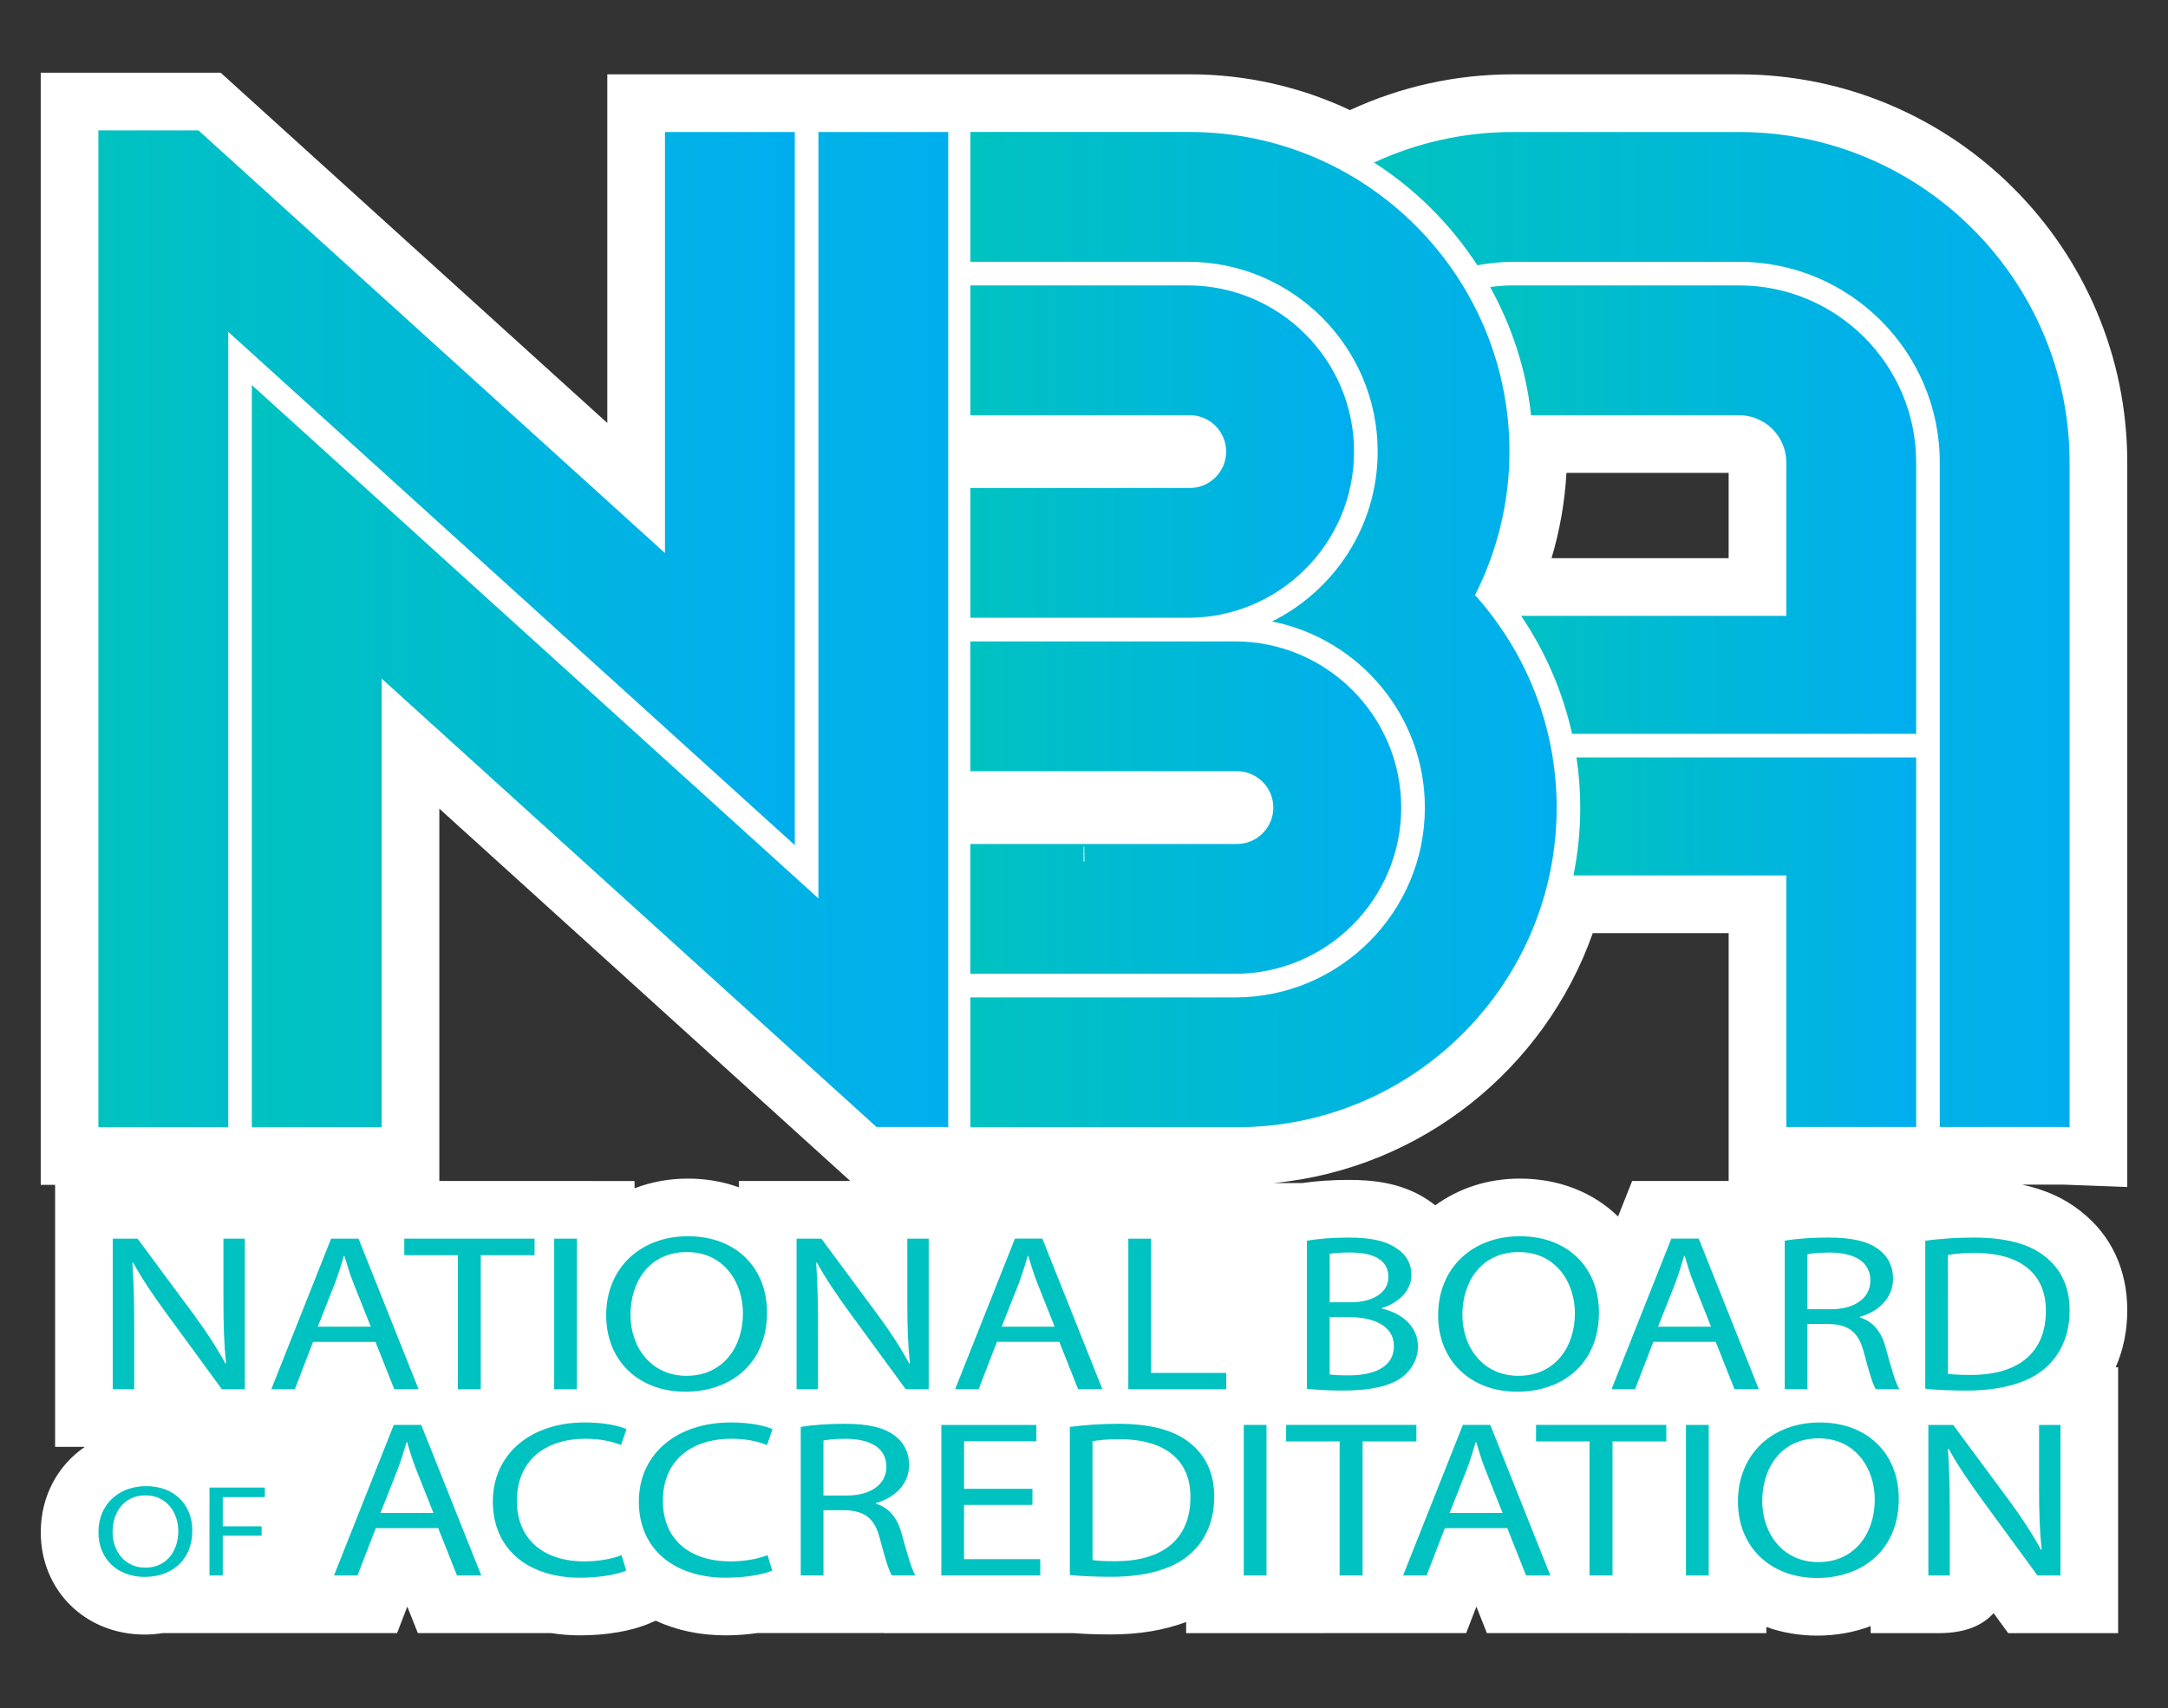<?xml version="1.0" encoding="utf-8"?>
<!-- Generator: Adobe Illustrator 17.0.0, SVG Export Plug-In . SVG Version: 6.00 Build 0)  -->
<!DOCTYPE svg PUBLIC "-//W3C//DTD SVG 1.1//EN" "http://www.w3.org/Graphics/SVG/1.1/DTD/svg11.dtd">
<svg version="1.1" id="Layer_1" xmlns="http://www.w3.org/2000/svg" xmlns:xlink="http://www.w3.org/1999/xlink" x="0px" y="0px"
	 width="160.5px" height="126.5px" viewBox="0 0 160.5 126.5" enable-background="new 0 0 160.5 126.5" xml:space="preserve">
<rect x="0" y="0" width="160.5" height="126.5" fill="#333333" stroke="none"/>
<g>
	<path fill="#FFFFFF" d="M157.485,97.031c0-3.036-1.201-5.582-3.438-7.336c-1.196-0.957-2.636-1.61-4.347-1.975l3.101,0l4.683,0.176
		V34.242c0-15.845-12.892-28.737-28.737-28.737h-16.749c-4.196,0-8.254,0.892-12.059,2.648c-3.603-1.697-7.622-2.65-11.86-2.65
		H67.571v0.003H44.959v25.816L16.339,5.386H3.015v82.351h1.065v19.402h2.198c-1.997,1.364-3.26,3.639-3.26,6.324
		c0,4.317,3.306,7.573,7.689,7.573c0.459,0,0.902-0.042,1.333-0.107h8.72v-0.001h8.636l0.758-1.964l0.78,1.964h9.875
		c0.677,0.106,1.38,0.167,2.113,0.167c1.951,0,3.815-0.317,5.112-0.869l0.51-0.217c1.503,0.7,3.254,1.086,5.187,1.086
		c0.815,0,1.602-0.067,2.351-0.171l9.337,0.001v0.006h14.055c0.858,0.064,1.773,0.096,2.783,0.096c2.089,0,3.957-0.32,5.553-0.919
		v0.822H98.03v-0.001h10.512l0.757-1.962l0.779,1.962h10.468v0.001h10.221v-0.455c1.146,0.409,2.404,0.639,3.752,0.639
		c1.431,0,2.765-0.25,3.971-0.703v0.519h5.062c2.085-0.001,3.312-0.667,4.035-1.481l1.083,1.481h8.138v-19.687h-0.183
		C157.188,99.966,157.485,98.543,157.485,97.031z M54.703,87.452v0.466c-1.152-0.414-2.418-0.646-3.776-0.646
		c-1.415,0-2.743,0.257-3.949,0.72v-0.54h-3.134V87.45H32.525V59.88l30.421,27.571H54.703z M127.974,87.449h-7.143l-1.045,2.632
		c-1.798-1.764-4.332-2.809-7.27-2.809c-2.398,0-4.549,0.733-6.263,1.981c-0.156-0.122-0.31-0.246-0.479-0.357
		c-1.992-1.352-4.22-1.527-5.943-1.527c-1.18,0-2.423,0.085-3.415,0.233h-2.11c10.949-1.067,20.062-8.482,23.61-18.506h10.059
		V87.449z M114.861,41.333c0.614-2.055,0.984-4.166,1.105-6.318h12.008v6.318H114.861z"/>
	<g>
		<g>
			<g>
				
					<linearGradient id="SVGID_1_" gradientUnits="userSpaceOnUse" x1="-2019.355" y1="-1813.378" x2="-1967.802" y2="-1813.378" gradientTransform="matrix(1 0 0 1 2038 1860)">
					<stop  offset="0" style="stop-color:#00C2C0"/>
					<stop  offset="1" style="stop-color:#00AEEF"/>
				</linearGradient>
				<path fill="url(#SVGID_1_)" d="M60.589,9.776v56.749L18.644,28.513v54.956h9.611V50.25l36.633,33.201h5.146
					c0.056,0,0.107,0.007,0.163,0.009V9.776H60.589z"/>
				
					<linearGradient id="SVGID_2_" gradientUnits="userSpaceOnUse" x1="-2030.716" y1="-1813.438" x2="-1979.159" y2="-1813.438" gradientTransform="matrix(1 0 0 1 2038 1860)">
					<stop  offset="0" style="stop-color:#00C2C0"/>
					<stop  offset="1" style="stop-color:#00AEEF"/>
				</linearGradient>
				<polygon fill="url(#SVGID_2_)" points="16.896,83.469 16.896,24.571 58.841,62.583 58.841,9.776 49.229,9.776 49.229,40.953 
					14.692,9.655 7.284,9.655 7.284,83.469 				"/>
			</g>
			<g>
				
					<linearGradient id="SVGID_3_" gradientUnits="userSpaceOnUse" x1="-1927.683" y1="-1822.264" x2="-1896.144" y2="-1822.264" gradientTransform="matrix(1 0 0 1 2038 1860)">
					<stop  offset="0" style="stop-color:#00C2C0"/>
					<stop  offset="1" style="stop-color:#00AEEF"/>
				</linearGradient>
				<path fill="url(#SVGID_3_)" d="M128.748,21.134h-16.749c-0.566,0-1.126,0.046-1.682,0.119c1.588,2.877,2.666,6.074,3.029,9.494
					h15.402c1.927,0,3.495,1.568,3.495,3.495v11.361h-19.634c1.807,2.661,3.08,5.628,3.774,8.737h25.473V34.241
					C141.857,27.014,135.977,21.134,128.748,21.134z"/>
				
					<linearGradient id="SVGID_4_" gradientUnits="userSpaceOnUse" x1="-1921.515" y1="-1790.231" x2="-1896.145" y2="-1790.231" gradientTransform="matrix(1 0 0 1 2038 1860)">
					<stop  offset="0" style="stop-color:#00C2C0"/>
					<stop  offset="1" style="stop-color:#00AEEF"/>
				</linearGradient>
				<path fill="url(#SVGID_4_)" d="M132.243,64.827v18.624h9.612V56.087h-25.146c0.183,1.222,0.279,2.465,0.279,3.714
					c0,1.72-0.176,3.399-0.504,5.025H132.243z"/>
				
					<linearGradient id="SVGID_5_" gradientUnits="userSpaceOnUse" x1="-1936.281" y1="-1813.379" x2="-1884.785" y2="-1813.379" gradientTransform="matrix(1 0 0 1 2038 1860)">
					<stop  offset="0" style="stop-color:#00C2C0"/>
					<stop  offset="1" style="stop-color:#00AEEF"/>
				</linearGradient>
				<path fill="url(#SVGID_5_)" d="M128.748,19.387c8.191,0,14.856,6.663,14.856,14.856V83.45h9.23c0.132,0,0.254,0.013,0.381,0.018
					V34.243c0-13.49-10.976-24.468-24.468-24.468h-16.749c-3.598,0-7.095,0.787-10.279,2.26c3.062,1.958,5.666,4.564,7.651,7.607
					c0.861-0.154,1.738-0.254,2.628-0.254H128.748z"/>
			</g>
			<g>
				
					<linearGradient id="SVGID_6_" gradientUnits="userSpaceOnUse" x1="-1966.159" y1="-1826.56" x2="-1937.759" y2="-1826.56" gradientTransform="matrix(1 0 0 1 2038 1860)">
					<stop  offset="0" style="stop-color:#00C2C0"/>
					<stop  offset="1" style="stop-color:#00AEEF"/>
				</linearGradient>
				<path fill="url(#SVGID_6_)" d="M100.241,33.44c0-6.785-5.52-12.306-12.306-12.306H71.841v9.612H88.08
					c1.486,0,2.694,1.209,2.694,2.694c0,1.486-1.209,2.694-2.694,2.694H71.841v9.612h16.094
					C94.72,45.748,100.241,40.228,100.241,33.44z"/>
				
					<linearGradient id="SVGID_7_" gradientUnits="userSpaceOnUse" x1="-1966.162" y1="-1800.198" x2="-1934.266" y2="-1800.198" gradientTransform="matrix(1 0 0 1 2038 1860)">
					<stop  offset="0" style="stop-color:#00C2C0"/>
					<stop  offset="1" style="stop-color:#00AEEF"/>
				</linearGradient>
				<path fill="url(#SVGID_7_)" d="M103.734,59.801c0-6.785-5.52-12.306-12.306-12.306h-3.495H71.838v9.612h16.239h3.495
					c1.486,0,2.694,1.209,2.694,2.694c0,1.486-1.209,2.694-2.694,2.694H71.838v9.612h19.59
					C98.215,72.108,103.734,66.587,103.734,59.801z"/>
				
					<linearGradient id="SVGID_8_" gradientUnits="userSpaceOnUse" x1="-1966.159" y1="-1813.379" x2="-1922.758" y2="-1813.379" gradientTransform="matrix(1 0 0 1 2038 1860)">
					<stop  offset="0" style="stop-color:#00C2C0"/>
					<stop  offset="1" style="stop-color:#00AEEF"/>
				</linearGradient>
				<path fill="url(#SVGID_8_)" d="M109.199,44.063c1.615-3.199,2.547-6.799,2.547-10.623c0-13.049-10.618-23.667-23.667-23.667
					H71.841v9.612h16.094c7.749,0,14.055,6.304,14.055,14.055c0,5.51-3.194,10.276-7.823,12.579
					c6.444,1.278,11.318,6.968,11.318,13.783c0,7.749-6.304,14.055-14.055,14.055H71.841v9.612h19.734
					c13.051,0,23.667-10.618,23.667-23.667C115.242,53.756,112.942,48.249,109.199,44.063z"/>
			</g>
		</g>
		<g>
			<path fill="#00C2C0" d="M8.348,102.87V91.721h1.836l4.176,5.641c0.966,1.307,1.72,2.483,2.338,3.622l0.038-0.015
				c-0.154-1.49-0.194-2.846-0.194-4.581v-4.667h1.583v11.149h-1.7l-4.134-5.657c-0.908-1.24-1.778-2.514-2.433-3.721l-0.058,0.015
				c0.096,1.405,0.136,2.746,0.136,4.597v4.764C9.935,102.87,8.348,102.87,8.348,102.87z"/>
			<path fill="#00C2C0" d="M23.177,99.361l-1.352,3.508h-1.74l4.426-11.149h2.03l4.446,11.149h-1.798l-1.392-3.506h-4.619
				L23.177,99.361L23.177,99.361z M27.449,98.237l-1.276-3.208c-0.29-0.73-0.484-1.39-0.675-2.034h-0.04
				c-0.192,0.66-0.406,1.341-0.658,2.017l-1.276,3.226L27.449,98.237L27.449,98.237z"/>
			<path fill="#00C2C0" d="M33.891,92.944h-3.962v-1.225h9.645v1.225h-3.982v9.924h-1.7v-9.924H33.891z"/>
			<path fill="#00C2C0" d="M42.709,91.721v11.149h-1.682V91.721H42.709z"/>
			<path fill="#00C2C0" d="M56.782,97.18c0,3.838-2.726,5.873-6.05,5.873c-3.44,0-5.855-2.282-5.855-5.657
				c0-3.54,2.57-5.855,6.05-5.855C54.482,91.538,56.782,93.872,56.782,97.18z M46.675,97.36c0,2.382,1.507,4.517,4.155,4.517
				c2.666,0,4.173-2.101,4.173-4.631c0-2.215-1.352-4.533-4.155-4.533C48.065,92.715,46.675,94.914,46.675,97.36z"/>
			<path fill="#00C2C0" d="M58.972,102.87V91.721h1.836l4.176,5.641c0.968,1.307,1.72,2.483,2.339,3.622l0.038-0.015
				c-0.154-1.49-0.192-2.846-0.192-4.581v-4.667h1.583v11.149h-1.702l-4.135-5.657c-0.908-1.24-1.778-2.514-2.436-3.721
				l-0.058,0.015c0.096,1.405,0.136,2.746,0.136,4.597v4.764C60.558,102.87,58.972,102.87,58.972,102.87z"/>
			<path fill="#00C2C0" d="M73.804,99.361l-1.354,3.506h-1.74l4.426-11.149h2.03l4.446,11.149h-1.798l-1.392-3.506H73.804z
				 M78.076,98.237l-1.274-3.208c-0.292-0.73-0.484-1.39-0.675-2.034h-0.041c-0.194,0.66-0.406,1.341-0.656,2.017l-1.276,3.226
				L78.076,98.237L78.076,98.237z"/>
			<path fill="#00C2C0" d="M83.532,91.721h1.682v9.941h5.565v1.209h-7.247V91.721z"/>
			<path fill="#00C2C0" d="M96.756,91.871c0.734-0.132,1.894-0.232,3.074-0.232c1.682,0,2.764,0.248,3.576,0.81
				c0.675,0.431,1.082,1.091,1.082,1.968c0,1.075-0.83,2.019-2.204,2.45v0.031c1.238,0.266,2.686,1.142,2.686,2.795
				c0,0.959-0.446,1.689-1.102,2.233c-0.908,0.712-2.377,1.042-4.503,1.042c-1.16,0-2.047-0.067-2.61-0.134V91.871H96.756z
				 M98.44,96.434h1.526c1.778,0,2.821-0.794,2.821-1.869c0-1.307-1.16-1.821-2.859-1.821c-0.774,0-1.218,0.049-1.488,0.101V96.434z
				 M98.44,101.778c0.328,0.049,0.812,0.067,1.41,0.067c1.74,0,3.343-0.546,3.343-2.168c0-1.522-1.526-2.151-3.364-2.151h-1.392
				v4.251H98.44z"/>
			<path fill="#00C2C0" d="M118.371,97.18c0,3.838-2.724,5.873-6.05,5.873c-3.44,0-5.855-2.282-5.855-5.657
				c0-3.54,2.572-5.855,6.05-5.855C116.072,91.538,118.371,93.872,118.371,97.18z M108.262,97.36c0,2.382,1.507,4.517,4.155,4.517
				c2.668,0,4.176-2.101,4.176-4.631c0-2.215-1.354-4.533-4.155-4.533C109.656,92.715,108.262,94.914,108.262,97.36z"/>
			<path fill="#00C2C0" d="M122.398,99.361l-1.354,3.506h-1.74l4.426-11.149h2.03l4.446,11.149h-1.798l-1.392-3.506H122.398z
				 M126.669,98.237l-1.274-3.208c-0.292-0.73-0.484-1.39-0.675-2.034h-0.04c-0.194,0.66-0.406,1.341-0.656,2.017l-1.276,3.226
				L126.669,98.237L126.669,98.237z"/>
			<path fill="#00C2C0" d="M132.125,91.871c0.852-0.15,2.068-0.232,3.227-0.232c1.798,0,2.958,0.281,3.77,0.91
				c0.658,0.495,1.024,1.256,1.024,2.117c0,1.472-1.082,2.447-2.456,2.844v0.049c1.006,0.297,1.606,1.091,1.914,2.248
				c0.424,1.555,0.734,2.63,1.006,3.06h-1.74c-0.214-0.315-0.504-1.274-0.87-2.663c-0.388-1.539-1.082-2.117-2.61-2.168h-1.583
				v4.829h-1.682L132.125,91.871L132.125,91.871z M133.807,96.948h1.72c1.798,0,2.938-0.843,2.938-2.117
				c0-1.439-1.218-2.068-2.996-2.083c-0.812,0-1.392,0.067-1.662,0.132V96.948z"/>
			<path fill="#00C2C0" d="M142.529,91.871c1.024-0.132,2.242-0.232,3.576-0.232c2.418,0,4.138,0.48,5.276,1.39
				c1.16,0.91,1.836,2.199,1.836,4.002c0,1.821-0.658,3.308-1.874,4.332c-1.218,1.042-3.227,1.606-5.76,1.606
				c-1.2,0-2.204-0.049-3.054-0.134V91.871z M144.21,101.728c0.424,0.067,1.044,0.083,1.702,0.083c3.594,0,5.545-1.72,5.545-4.731
				c0.02-2.63-1.72-4.303-5.276-4.303c-0.87,0-1.528,0.067-1.972,0.15L144.21,101.728L144.21,101.728z"/>
			<path fill="#00C2C0" d="M14.237,113.338c0,2.242-1.59,3.429-3.531,3.429c-2.009,0-3.419-1.334-3.419-3.303
				c0-2.068,1.501-3.419,3.533-3.419C12.894,110.043,14.237,111.407,14.237,113.338z M8.335,113.446
				c0,1.392,0.881,2.636,2.427,2.636c1.557,0,2.438-1.227,2.438-2.704c0-1.294-0.792-2.648-2.427-2.648
				C9.147,110.728,8.335,112.016,8.335,113.446z"/>
			<path fill="#00C2C0" d="M15.509,110.151h4.097v0.705H16.49v2.164h2.877v0.696H16.49v2.945h-0.982
				C15.508,116.66,15.508,110.151,15.509,110.151z"/>
			<path fill="#00C2C0" d="M27.819,113.153l-1.352,3.506h-1.74l4.426-11.149h2.03l4.446,11.149h-1.798l-1.392-3.506H27.819z
				 M32.088,112.029l-1.274-3.208c-0.29-0.73-0.484-1.39-0.675-2.034h-0.04c-0.192,0.66-0.406,1.341-0.658,2.017l-1.276,3.226
				L32.088,112.029L32.088,112.029z"/>
			<path fill="#00C2C0" d="M46.361,116.298c-0.618,0.263-1.856,0.528-3.44,0.528c-3.671,0-6.435-1.986-6.435-5.641
				c0-3.488,2.764-5.855,6.803-5.855c1.624,0,2.648,0.297,3.092,0.497l-0.406,1.175c-0.638-0.266-1.545-0.464-2.628-0.464
				c-3.054,0-5.083,1.671-5.083,4.597c0,2.728,1.836,4.482,5.005,4.482c1.024,0,2.068-0.183,2.744-0.464L46.361,116.298z"/>
			<path fill="#00C2C0" d="M57.17,116.298c-0.618,0.263-1.856,0.528-3.44,0.528c-3.671,0-6.435-1.986-6.435-5.641
				c0-3.488,2.764-5.855,6.803-5.855c1.624,0,2.648,0.297,3.092,0.497l-0.406,1.175c-0.638-0.266-1.545-0.464-2.628-0.464
				c-3.054,0-5.083,1.671-5.083,4.597c0,2.728,1.836,4.482,5.005,4.482c1.024,0,2.068-0.183,2.744-0.464L57.17,116.298z"/>
			<path fill="#00C2C0" d="M59.282,105.661c0.85-0.15,2.068-0.232,3.227-0.232c1.798,0,2.958,0.281,3.77,0.91
				c0.656,0.495,1.024,1.256,1.024,2.117c0,1.472-1.082,2.447-2.456,2.844v0.049c1.004,0.297,1.604,1.091,1.914,2.248
				c0.424,1.555,0.734,2.63,1.004,3.06h-1.74c-0.212-0.315-0.504-1.274-0.87-2.663c-0.386-1.539-1.082-2.117-2.61-2.168h-1.583
				v4.829h-1.682v-10.994H59.282z M60.962,110.74h1.72c1.798,0,2.938-0.843,2.938-2.117c0-1.439-1.218-2.068-2.996-2.083
				c-0.812,0-1.392,0.067-1.662,0.132C60.962,106.672,60.962,110.74,60.962,110.74z"/>
			<path fill="#00C2C0" d="M76.431,111.433h-5.063v4.02h5.644v1.209h-7.325v-11.149h7.036v1.209h-5.353v3.524h5.063L76.431,111.433
				L76.431,111.433z"/>
			<path fill="#00C2C0" d="M79.2,105.661c1.024-0.132,2.242-0.232,3.576-0.232c2.418,0,4.138,0.48,5.278,1.39
				c1.16,0.91,1.836,2.199,1.836,4.002c0,1.821-0.658,3.308-1.874,4.332c-1.218,1.042-3.227,1.606-5.76,1.606
				c-1.2,0-2.204-0.049-3.054-0.134v-10.963H79.2z M80.881,115.52c0.424,0.067,1.044,0.083,1.702,0.083
				c3.594,0,5.545-1.72,5.545-4.731c0.02-2.63-1.72-4.303-5.276-4.303c-0.87,0-1.528,0.067-1.972,0.15L80.881,115.52L80.881,115.52z
				"/>
			<path fill="#00C2C0" d="M93.76,105.512v11.149h-1.682v-11.149C92.079,105.512,93.76,105.512,93.76,105.512z"/>
			<path fill="#00C2C0" d="M99.173,106.735h-3.959v-1.225h9.643v1.225h-3.982v9.924h-1.702L99.173,106.735L99.173,106.735z"/>
			<path fill="#00C2C0" d="M106.966,113.153l-1.354,3.506h-1.74l4.426-11.149h2.03l4.446,11.149h-1.798l-1.392-3.506H106.966z
				 M111.237,112.029l-1.274-3.208c-0.292-0.73-0.484-1.39-0.675-2.034h-0.04c-0.194,0.66-0.406,1.341-0.656,2.017l-1.276,3.226
				L111.237,112.029L111.237,112.029z"/>
			<path fill="#00C2C0" d="M117.677,106.735h-3.962v-1.225h9.643v1.225h-3.982v9.924h-1.702v-9.924H117.677z"/>
			<path fill="#00C2C0" d="M126.497,105.512v11.149h-1.682v-11.149H126.497z"/>
			<path fill="#00C2C0" d="M140.568,110.971c0,3.838-2.724,5.873-6.05,5.873c-3.44,0-5.855-2.282-5.855-5.657
				c0-3.54,2.572-5.855,6.05-5.855C138.27,105.33,140.568,107.664,140.568,110.971z M130.461,111.153
				c0,2.382,1.507,4.517,4.155,4.517c2.668,0,4.176-2.101,4.176-4.631c0-2.215-1.354-4.533-4.155-4.533
				C131.853,106.504,130.461,108.706,130.461,111.153z"/>
			<path fill="#00C2C0" d="M142.759,116.662v-11.149h1.836l4.176,5.641c0.966,1.307,1.72,2.483,2.338,3.622l0.038-0.015
				c-0.154-1.49-0.192-2.846-0.192-4.581v-4.667h1.583v11.149h-1.702l-4.135-5.657c-0.908-1.24-1.778-2.514-2.436-3.721
				l-0.058,0.015c0.098,1.405,0.136,2.746,0.136,4.597v4.764C144.342,116.662,142.759,116.662,142.759,116.662z"/>
		</g>
	</g>
	<path fill="#FFFFFF" d="M80.22,62.679c0.015,0,0.03-0.001,0.044-0.001l0.017,1.108c-0.019,0.013-0.04,0.025-0.059,0.035
		L80.22,62.679z"/>
	<polygon fill="#FFFFFF" points="80.231,63.203 80.269,63.203 80.231,63.297 	"/>
</g>
</svg>
